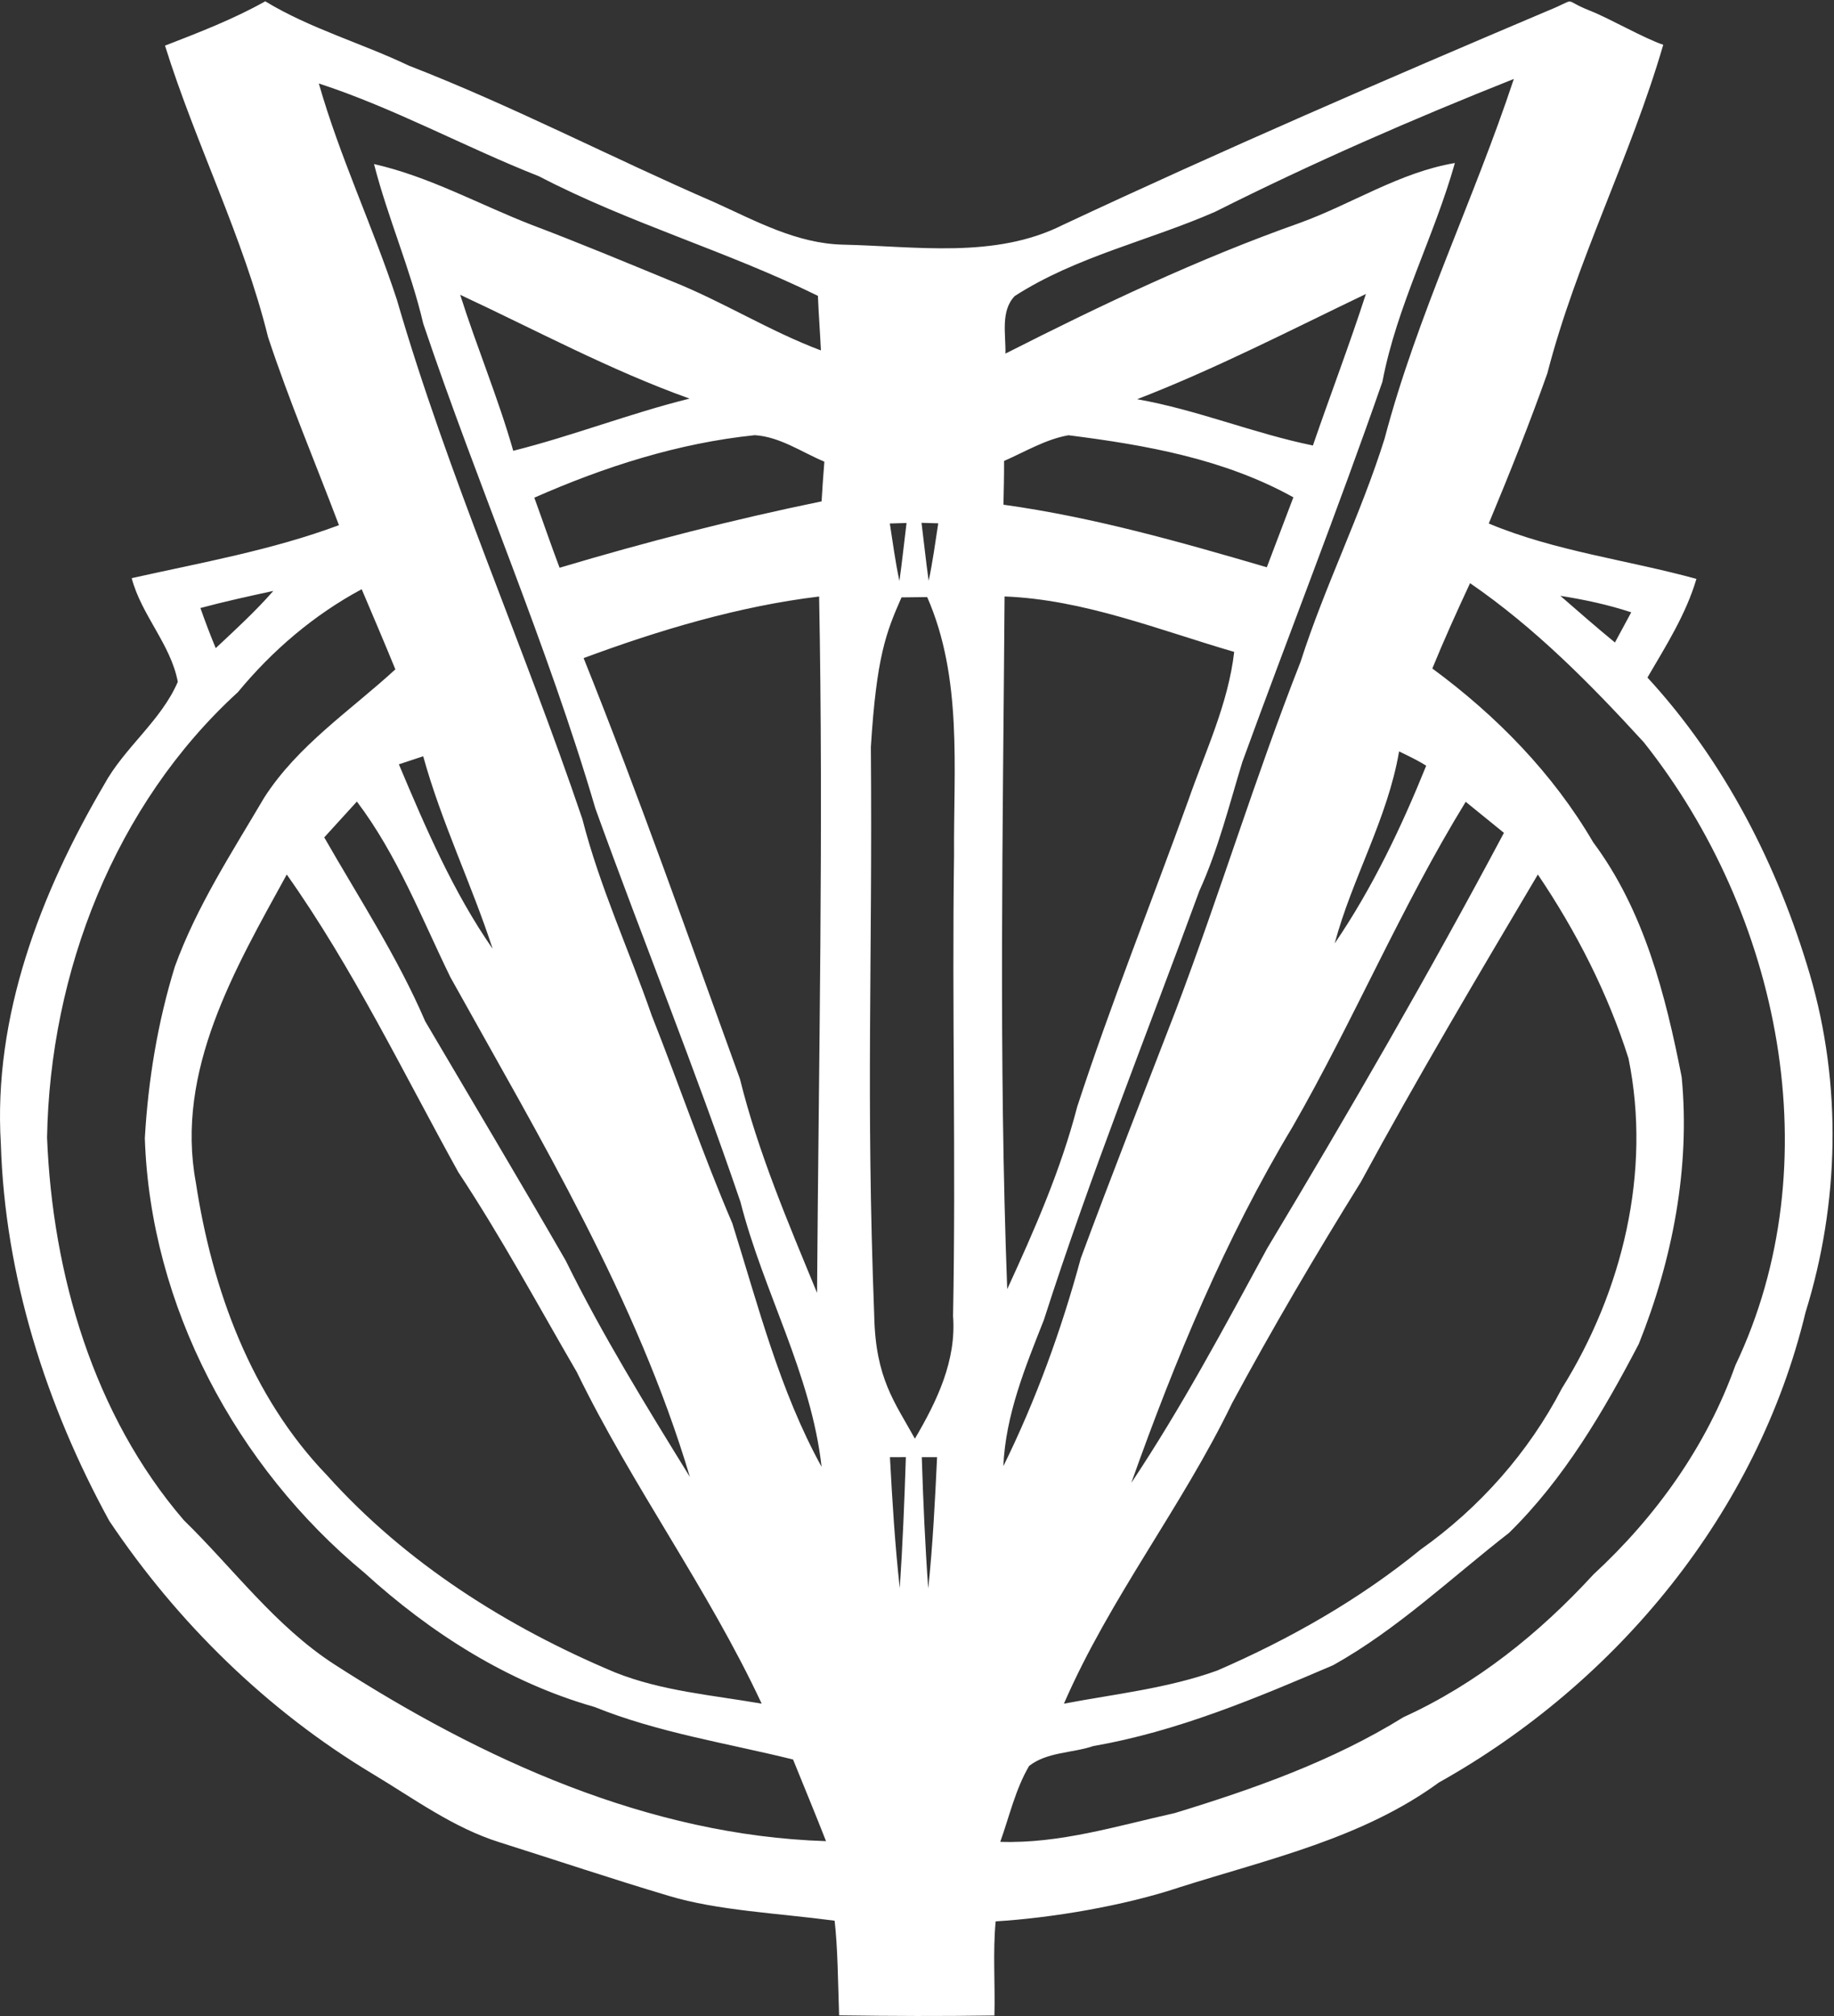 <?xml version="1.0" encoding="UTF-8" standalone="no"?>
<svg
   xmlns:dc="http://purl.org/dc/elements/1.1/"
   xmlns:cc="http://creativecommons.org/ns#"
   xmlns:rdf="http://www.w3.org/1999/02/22-rdf-syntax-ns#"
   xmlns:svg="http://www.w3.org/2000/svg"
   xmlns="http://www.w3.org/2000/svg"
   xmlns:sodipodi="http://sodipodi.sourceforge.net/DTD/sodipodi-0.dtd"
   xmlns:inkscape="http://www.inkscape.org/namespaces/inkscape"
   width="373"
   height="410"
   viewBox="0 0 298.4 328"
   version="1.1"
   id="svg2"
   inkscape:version="0.91 r13725"
   sodipodi:docname="tjhsst-logo-white.svg">
  <rect x="0" y="0" width="298.4" height="328" fill="#333333" stroke="none"/>
  <defs
     id="defs56" />
  <sodipodi:namedview
     pagecolor="#ffffff"
     bordercolor="#666666"
     borderopacity="1"
     objecttolerance="10"
     gridtolerance="10"
     guidetolerance="10"
     inkscape:pageopacity="0"
     inkscape:pageshadow="2"
     inkscape:window-width="1366"
     inkscape:window-height="706"
     id="namedview54"
     showgrid="false"
     inkscape:zoom="1.5219369"
     inkscape:cx="334.78465"
     inkscape:cy="415.71425"
     inkscape:window-x="-8"
     inkscape:window-y="-8"
     inkscape:window-maximized="1"
     inkscape:current-layer="svg2"
     units="px" />
  <path
     style="fill:#ffffff"
     d="m 43.157,0.214 c -5.2,2.92 -10.769,5.059 -16.309,7.209 5,16.03 12.729,31.1 16.769,47.43 3.42,10.35 7.681,20.401 11.531,30.591 -10.92,4.07 -22.39,6.09 -33.72,8.62 1.58,6.01 6.38,10.829 7.5,16.869 -2.72,6.35 -8.7,10.69 -12,16.75 -10.32,17.58 -18.061,37.691 -16.791,58.411 0.65,21.52 7.351,42.55 17.641,61.35 11.1,16.56 25.699,30.859 42.809,41.139 6.75,4.04 13.16,8.811 20.77,11.181 9.15,2.89 18.25,5.949 27.45,8.689 7.93,2.4 17.805,2.817 26.988,4.044 0.506,4.327 0.545,9.84 0.73,15.397 9.41,0.12 15.86,0.151 25.27,0.025 0.14,-4.96 -0.277,-10.364 0.206,-15.314 9.066,-0.557 20.826,-2.501 30.036,-5.581 14.42,-4.57 29.64,-7.929 42.07,-17.009 29.01,-16.24 51.829,-43.921 59.659,-76.491 5.52,-17.75 5.951,-37.079 0.711,-54.959 -5.22,-17.74 -13.85,-34.671 -26.43,-48.331 3.01,-5.16 6.259,-10.26 7.969,-16.05 -11.25,-3.09 -22.959,-4.489 -33.789,-9.009 3.36,-8.07 6.61,-16.19 9.53,-24.43 4.74,-18.35 13.579,-35.281 18.859,-53.461 -3.105,-1.035 -8.711,-4.279 -11.916,-5.542 -4.811,-1.897 -1.664,-2.089 -6.881,0.014 -26.42,11.2 -52.943,22.679 -78.933,34.859 -11.03,5.53 -23.87,3.449 -35.72,3.189 -7.55,-0.17 -14.239,-3.87 -20.939,-6.9 -16.67,-7.22 -32.78,-15.66 -49.72,-22.23 -7.71,-3.68 -16.02,-6.009 -23.35,-10.459 z M 246.307,12.844 c -6.51,19.69 -15.73,38.43 -21.03,58.53 -3.87,12.36 -9.72,23.969 -13.67,36.309 -7.33,18.64 -13.151,37.801 -20.241,56.531 -5.2,13.49 -10.499,26.959 -15.519,40.519 -3.14,11.61 -7.28,23.02 -12.6,33.82 0.37,-8.38 3.57,-16.129 6.6,-23.809 7.56,-23.58 16.79,-46.561 25.3,-69.811 3.06,-6.73 4.83,-13.899 6.98,-20.939 7.52,-20.65 15.58,-41.121 22.8,-61.891 2.35,-12.37 8.399,-23.54 11.789,-35.58 -9.04,1.53 -16.779,6.689 -25.269,9.759 -16.48,5.83 -32.291,13.35 -47.861,21.25 0.09,-3.08 -0.84,-6.919 1.52,-9.369 9.99,-6.43 21.811,-8.98 32.591,-13.7 15.85,-7.97 32.129,-15.07 48.609,-21.62 z M 51.877,13.583 c 12.33,4.03 23.76,10.35 35.82,15.1 14.64,7.63 30.58,12.16 45.38,19.45 0.12,2.94 0.349,5.931 0.489,8.881 -8.34,-3.13 -15.93,-7.931 -24.2,-11.231 -7.58,-3.12 -15.149,-6.28 -22.819,-9.18 -8.56,-3.32 -16.671,-7.869 -25.691,-9.909 2.25,8.78 5.939,17.119 8.009,25.959 8.91,26.46 20.15,52.12 28.02,78.93 7.73,21.38 16.271,42.45 23.591,63.97 3.72,14.6 11.51,27.96 13.2,43.1 -6.83,-12.4 -10.32,-26.239 -14.53,-39.639 -4.77,-11.12 -8.66,-22.581 -13.12,-33.831 -3.7,-10.66 -8.47,-20.959 -11.27,-31.919 -9.59,-28.35 -21.841,-55.771 -30.191,-84.531 -3.88,-11.84 -9.269,-23.15 -12.689,-35.15 z m 170.359,34.25 c -2.68,8.29 -5.79,16.42 -8.62,24.65 -9.68,-1.98 -18.86,-5.82 -28.6,-7.53 12.75,-4.93 24.91,-11.22 37.22,-17.12 z M 74.877,47.964 c 12.37,5.77 24.45,12.289 37.32,16.889 -9.69,2.4 -19.011,6.061 -28.691,8.491 -2.45,-8.6 -5.93,-16.86 -8.63,-25.38 z m 47.93,22.839 c 4.1,0.26 7.62,2.761 11.32,4.311 -0.18,2.15 -0.32,4.299 -0.45,6.459 -14.37,2.95 -28.57,6.6 -42.63,10.8 -1.43,-3.78 -2.731,-7.61 -4.111,-11.4 11.4,-5.03 23.43,-8.89 35.87,-10.17 z m 51.041,0.011 c 12.59,1.59 25.339,3.85 36.589,10.1 -1.45,3.79 -2.88,7.58 -4.32,11.38 -14.1,-4.13 -28.27,-8.16 -42.85,-10.18 0.05,-2.37 0.11,-4.75 0.1,-7.12 3.44,-1.5 6.771,-3.53 10.481,-4.18 z m -23.911,14.25 2.72,0.08 c -0.48,3.11 -0.899,6.27 -1.559,9.35 -0.45,-3.18 -0.761,-6.27 -1.161,-9.43 z m -2.438,0.027 c -0.4,3.16 -0.709,6.25 -1.159,9.43 -0.66,-3.08 -1.081,-6.24 -1.561,-9.35 l 2.72,-0.08 z m 91.688,9.792 c 10.59,7.27 19.65,16.46 28.28,25.9 22.13,27.89 30.571,68.45 14.881,101.37 -4.67,13.09 -12.921,24.631 -23.091,34.011 -8.78,9.57 -19.049,17.819 -30.909,23.219 -11.49,7.13 -24.33,11.67 -37.2,15.6 -9.36,2.08 -18.69,5.001 -28.4,4.681 1.48,-4.13 2.469,-8.551 4.689,-12.341 2.92,-2.3 7.04,-2.081 10.45,-3.241 13.6,-2.36 26.42,-7.759 39.03,-13.159 10.44,-5.83 19.2,-14.21 28.6,-21.52 8.93,-8.74 15.37,-19.729 21.12,-30.739 5.48,-13.67 8.4,-28.701 6.98,-43.431 -2.63,-13.37 -6.11,-27.07 -14.4,-38.2 -6.57,-11.23 -15.739,-20.589 -26.169,-28.269 1.91,-4.68 3.999,-9.291 6.139,-13.881 z M 58.848,95.864 c 1.84,4.33 3.69,8.669 5.48,13.039 -7.33,6.73 -15.871,12.35 -21.341,20.87 -5.25,8.92 -10.98,17.69 -14.53,27.47 -2.8,9.06 -4.351,18.479 -4.891,27.939 0.89,27.28 14.86,53.451 35.75,70.731 10.76,9.79 23.331,17.799 37.411,21.809 10.39,4.19 21.489,5.87 32.309,8.55 1.78,4.41 3.621,8.83 5.361,13.28 -28.88,-0.91 -56.041,-13.32 -79.981,-28.75 -9.65,-6.25 -16.409,-15.56 -24.509,-23.47 -14.7,-17.09 -21.37,-40.05 -22.25,-62.25 0.46,-26.84 11.001,-54.159 31.041,-72.459 5.62,-6.81 12.36,-12.569 20.15,-16.759 z m -14.381,0.28 c -2.9,3.32 -6.159,6.299 -9.369,9.309 -0.89,-2.15 -1.721,-4.33 -2.491,-6.53 3.92,-1.05 7.889,-1.92 11.859,-2.78 z m 209.411,0.8 c 3.89,0.61 7.78,1.44 11.53,2.68 -0.88,1.64 -1.76,3.269 -2.65,4.909 -3.01,-2.46 -5.95,-5.049 -8.88,-7.589 z m -90.43,0.1 c 12.92,0.5 25.089,5.45 37.359,9.02 -0.97,8.46 -4.699,16.199 -7.459,24.139 -6,16.63 -12.601,33.061 -18.081,49.861 -2.67,10.29 -6.959,20.05 -11.389,29.68 -1.41,-37.54 -0.69,-75.14 -0.43,-112.7 z m -30.175,0.009 c 0.72,37.76 -0.066,75.531 -0.336,113.291 -4.7,-11.41 -9.57,-22.8 -12.55,-34.82 -8.31,-22.87 -16.36,-45.86 -25.43,-68.45 12.22,-4.54 25.326,-8.46 38.316,-10.02 z m 17.584,0.091 c 5.78,13.18 4.27,27.89 4.37,41.93 -0.35,25.01 0.319,50.02 -0.161,75.03 0.56,7.3 -2.639,13.89 -6.209,19.97 -3.297,-5.978 -6.397,-9.798 -6.616,-19.97 -1.37,-36.31 -0.268,-56.255 -0.548,-92.575 0.923,-14.721 2.466,-18.612 4.986,-24.334 1.13,-0.02 3.048,-0.04 4.178,-0.05 z m 76.78,25.109 c 1.49,0.73 3.001,1.43 4.411,2.33 -4.04,10.01 -8.781,19.961 -14.891,28.911 2.85,-10.63 8.61,-20.291 10.48,-31.241 z m -158.78,0.791 c 2.96,10.74 7.86,20.77 11.3,31.33 -6.44,-9.27 -10.899,-19.67 -15.259,-30.02 1.32,-0.44 2.639,-0.869 3.959,-1.309 z m -10.791,7.37 c 6.57,8.68 10.49,18.899 15.22,28.589 14.57,26.24 30.341,52.341 38.961,81.291 -7.1,-11.52 -14.23,-23.041 -20.2,-35.191 -7.51,-13.04 -15.231,-25.96 -22.861,-38.93 -4.51,-10.49 -10.78,-20.05 -16.43,-29.93 1.32,-1.46 3.979,-4.37 5.309,-5.83 z m 180.411,0.039 c 1.56,1.26 4.67,3.79 6.22,5.05 -12.18,22.9 -25.17,45.36 -38.52,67.6 -7.01,12.92 -13.951,25.921 -22.111,38.161 7.12,-20 15.3,-39.751 26.27,-57.981 9.94,-17.32 17.681,-35.81 28.141,-52.83 z M 46.657,142.283 c 10.78,15.25 18.9,32.151 27.92,48.441 6.96,10.51 12.94,21.619 19.27,32.509 9.01,18.54 21.35,35.25 30.08,53.95 -8.01,-1.39 -16.23,-2.04 -23.85,-5.08 -17.57,-7.37 -34.07,-17.81 -46.87,-32.07 -12.37,-12.83 -18.701,-30.29 -21.341,-47.63 -3.38,-18.2 6.401,-34.84 14.791,-50.12 z m 203.559,0 c 6.24,9.24 11.37,19.28 14.75,29.92 3.76,18.46 -0.99,37.9 -10.85,53.7 -5.41,10.42 -13.41,19.431 -22.98,26.211 -9.99,8.15 -21.28,14.56 -33.08,19.68 -8.04,2.9 -16.6,3.809 -24.95,5.389 7.48,-17.21 19.219,-32.039 27.359,-48.889 6.58,-12.21 13.611,-24.17 20.931,-35.95 9.17,-16.93 19.009,-33.491 28.819,-50.061 z M 147.387,237.074 c -0.23,7.11 -0.519,14.209 -0.989,21.309 -0.79,-7.08 -1.22,-14.19 -1.6,-21.3 0.65,0 1.939,6.3e-4 2.589,-0.009 z m 2.591,0.009 2.489,0 c -0.34,7.12 -0.689,14.25 -1.439,21.35 -0.52,-7.12 -0.82,-14.24 -1.05,-21.35 z"
     id="path6"
     inkscape:connector-curvature="0" />
</svg>
